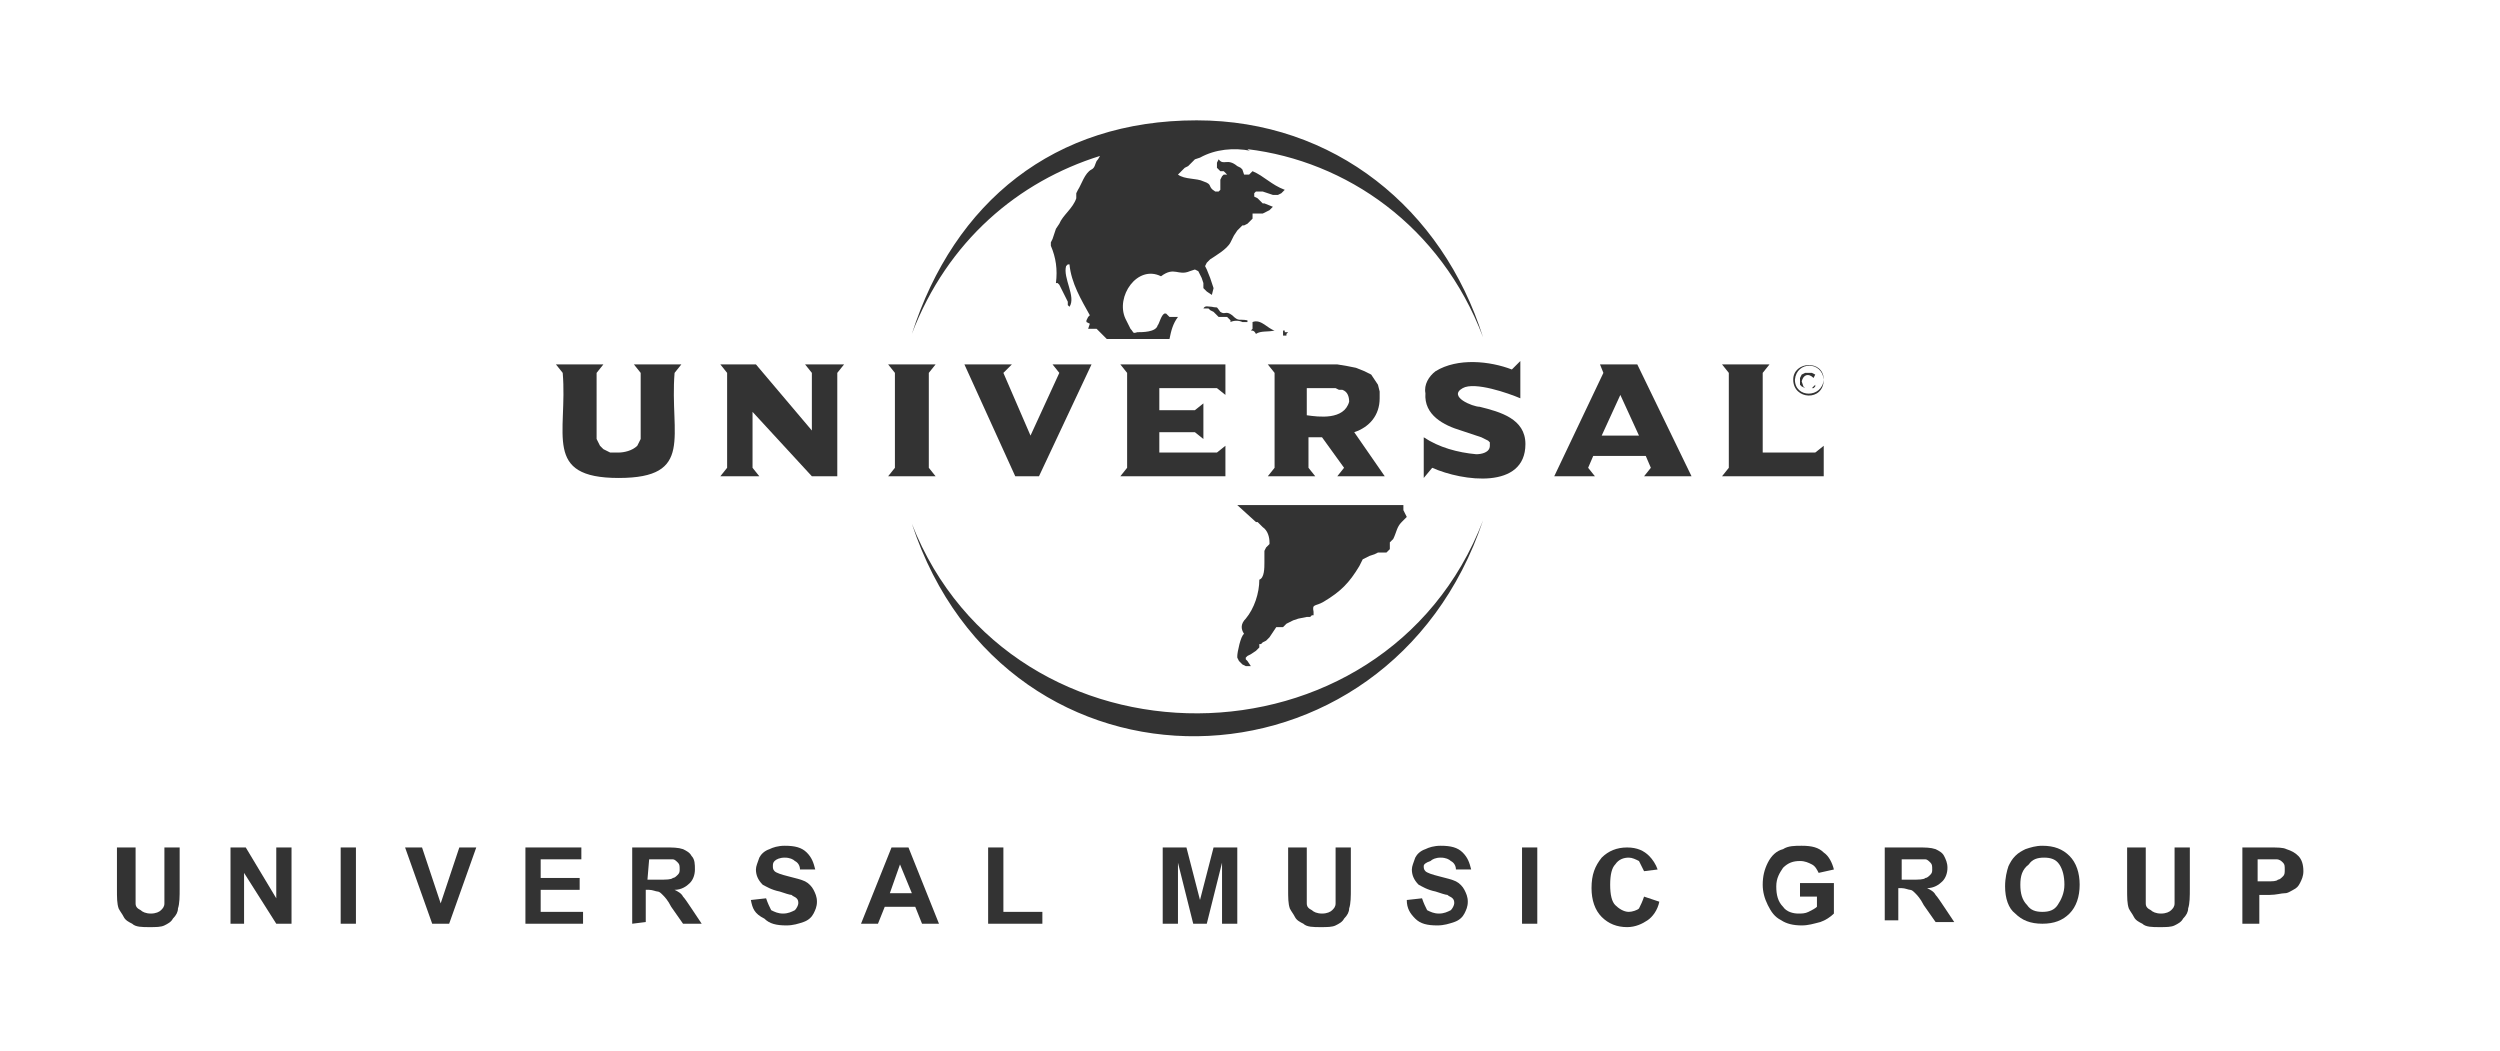 <?xml version="1.0" encoding="utf-8"?>
<!-- Generator: Adobe Illustrator 20.1.0, SVG Export Plug-In . SVG Version: 6.00 Build 0)  -->
<svg version="1.1" id="Capa_1" xmlns="http://www.w3.org/2000/svg" xmlns:xlink="http://www.w3.org/1999/xlink" x="0px" y="0px"
	 viewBox="0 0 147.5 62" style="enable-background:new 0 0 147.5 62;" xml:space="preserve">
<style type="text/css">
	.st0{fill:#333333;}
</style>
<g>
	<g>
		<path class="st0" d="M7.1,50H8v2.5c0,0.4,0,0.6,0,0.8s0.1,0.3,0.3,0.4c0.1,0.1,0.3,0.2,0.6,0.2s0.5-0.1,0.6-0.2
			c0.1-0.1,0.2-0.2,0.2-0.4s0-0.4,0-0.8V50h0.9v2.4c0,0.5,0,0.9-0.1,1.2c0,0.2-0.1,0.4-0.3,0.6c-0.1,0.2-0.3,0.3-0.5,0.4
			c-0.2,0.1-0.5,0.1-0.9,0.1s-0.8,0-1-0.2c-0.2-0.1-0.4-0.2-0.5-0.4S7.1,53.8,7,53.6c-0.1-0.3-0.1-0.6-0.1-1.2V50H7.1z"/>
		<polygon class="st0" points="13.6,54.5 13.6,50 14.5,50 16.3,53 16.3,50 17.2,50 17.2,54.5 16.3,54.5 14.4,51.5 14.4,54.5 		"/>
		<rect x="20.1" y="50" class="st0" width="0.9" height="4.5"/>
		<polygon class="st0" points="25.5,54.5 23.9,50 24.9,50 26,53.3 27.1,50 28.1,50 26.5,54.5 		"/>
		<polygon class="st0" points="31,54.5 31,50 34.3,50 34.3,50.7 31.9,50.7 31.9,51.8 34.2,51.8 34.2,52.5 31.9,52.5 31.9,53.8 
			34.4,53.8 34.4,54.5 		"/>
		<path class="st0" d="M37.3,54.5V50h1.9c0.5,0,0.8,0,1.1,0.1c0.2,0.1,0.4,0.2,0.5,0.4C41,50.7,41,51,41,51.3s-0.1,0.6-0.3,0.8
			s-0.5,0.4-0.9,0.4c0.2,0.1,0.4,0.2,0.5,0.4c0.1,0.1,0.3,0.4,0.5,0.7l0.6,0.9h-1.1l-0.7-1c-0.2-0.4-0.4-0.6-0.5-0.7
			c-0.1-0.1-0.2-0.2-0.3-0.2s-0.3-0.1-0.5-0.1h-0.2v1.9L37.3,54.5L37.3,54.5z M38.2,51.9L38.2,51.9h0.7c0.4,0,0.7,0,0.8-0.1
			c0.1,0,0.2-0.1,0.3-0.2c0.1-0.1,0.1-0.2,0.1-0.3c0-0.2,0-0.3-0.1-0.4c-0.1-0.1-0.2-0.2-0.3-0.2s-0.3,0-0.7,0h-0.7L38.2,51.9
			L38.2,51.9z"/>
		<path class="st0" d="M44.3,53.1l0.9-0.1c0.1,0.3,0.2,0.5,0.3,0.7c0.2,0.1,0.4,0.2,0.7,0.2s0.5-0.1,0.7-0.2
			c0.1-0.1,0.2-0.3,0.2-0.4c0-0.1,0-0.2-0.1-0.3s-0.2-0.1-0.3-0.2c-0.1,0-0.4-0.1-0.7-0.2c-0.5-0.1-0.8-0.3-1-0.4
			c-0.3-0.3-0.4-0.6-0.4-0.9c0-0.2,0.1-0.4,0.2-0.7c0.1-0.2,0.3-0.4,0.6-0.5c0.2-0.1,0.5-0.2,0.9-0.2c0.6,0,1,0.1,1.3,0.4
			c0.3,0.3,0.4,0.6,0.5,1h-0.9c0-0.2-0.1-0.4-0.3-0.5c-0.1-0.1-0.3-0.2-0.6-0.2s-0.5,0.1-0.6,0.2c-0.1,0.1-0.1,0.2-0.1,0.3
			s0,0.2,0.1,0.3s0.4,0.2,0.8,0.3c0.4,0.1,0.8,0.2,1,0.3s0.4,0.3,0.5,0.5s0.2,0.4,0.2,0.7s-0.1,0.5-0.2,0.7
			c-0.1,0.2-0.3,0.4-0.6,0.5s-0.6,0.2-1,0.2c-0.6,0-1-0.1-1.3-0.4C44.5,53.9,44.4,53.6,44.3,53.1z"/>
		<path class="st0" d="M55.4,54.5h-1l-0.4-1h-1.8l-0.4,1h-1l1.8-4.5h1L55.4,54.5L55.4,54.5z M53.8,52.7L53.8,52.7L53.1,51l-0.6,1.7
			H53.8z"/>
		<polygon class="st0" points="58.3,54.5 58.3,50 59.2,50 59.2,53.8 61.5,53.8 61.5,54.5 		"/>
		<polygon class="st0" points="68.6,54.5 68.6,50 70,50 70.8,53.1 71.6,50 73,50 73,54.5 72.1,54.5 72.1,50.9 71.2,54.5 70.4,54.5 
			69.5,50.9 69.5,54.5 		"/>
		<path class="st0" d="M76.2,50h0.9v2.5c0,0.4,0,0.6,0,0.8s0.1,0.3,0.3,0.4c0.1,0.1,0.3,0.2,0.6,0.2c0.3,0,0.5-0.1,0.6-0.2
			c0.1-0.1,0.2-0.2,0.2-0.4s0-0.4,0-0.8V50h0.9v2.4c0,0.5,0,0.9-0.1,1.2c0,0.2-0.1,0.4-0.3,0.6c-0.1,0.2-0.3,0.3-0.5,0.4
			c-0.2,0.1-0.5,0.1-0.9,0.1s-0.8,0-1-0.2c-0.2-0.1-0.4-0.2-0.5-0.4s-0.2-0.3-0.3-0.5C76,53.3,76,53,76,52.4V50H76.2z"/>
		<path class="st0" d="M83,53.1l0.9-0.1c0.1,0.3,0.2,0.5,0.3,0.7c0.2,0.1,0.4,0.2,0.7,0.2c0.3,0,0.5-0.1,0.7-0.2
			c0.1-0.1,0.2-0.3,0.2-0.4c0-0.1,0-0.2-0.1-0.3s-0.2-0.1-0.3-0.2c-0.1,0-0.4-0.1-0.7-0.2c-0.5-0.1-0.8-0.3-1-0.4
			c-0.3-0.3-0.4-0.6-0.4-0.9c0-0.2,0.1-0.4,0.2-0.7c0.1-0.2,0.3-0.4,0.6-0.5c0.2-0.1,0.5-0.2,0.9-0.2c0.6,0,1,0.1,1.3,0.4
			c0.3,0.3,0.4,0.6,0.5,1h-0.9c0-0.2-0.1-0.4-0.3-0.5c-0.1-0.1-0.3-0.2-0.6-0.2c-0.3,0-0.5,0.1-0.6,0.2C84.1,50.9,84,51,84,51.1
			s0,0.2,0.1,0.3s0.4,0.2,0.8,0.3s0.8,0.2,1,0.3s0.4,0.3,0.5,0.5s0.2,0.4,0.2,0.7s-0.1,0.5-0.2,0.7s-0.3,0.4-0.6,0.5
			c-0.3,0.1-0.6,0.2-1,0.2c-0.6,0-1-0.1-1.3-0.4C83.2,53.9,83,53.6,83,53.1z"/>
		<rect x="89.8" y="50" class="st0" width="0.9" height="4.5"/>
		<path class="st0" d="M97,52.9l0.9,0.3c-0.1,0.5-0.4,0.9-0.7,1.1c-0.3,0.2-0.7,0.4-1.2,0.4c-0.6,0-1.1-0.2-1.5-0.6
			c-0.4-0.4-0.6-1-0.6-1.7c0-0.8,0.2-1.3,0.6-1.8c0.4-0.4,0.9-0.6,1.5-0.6s1,0.2,1.3,0.5c0.2,0.2,0.4,0.5,0.5,0.8L97,51.4
			c-0.1-0.2-0.2-0.4-0.3-0.6c-0.2-0.1-0.4-0.2-0.6-0.2c-0.3,0-0.6,0.1-0.8,0.4c-0.2,0.2-0.3,0.6-0.3,1.2c0,0.6,0.1,1,0.3,1.2
			c0.2,0.2,0.5,0.4,0.8,0.4c0.2,0,0.5-0.1,0.6-0.2C96.8,53.4,96.9,53.2,97,52.9z"/>
		<path class="st0" d="M106.2,52.9v-0.8h2v1.8c-0.2,0.2-0.5,0.4-0.8,0.5c-0.4,0.1-0.7,0.2-1.1,0.2c-0.5,0-0.9-0.1-1.2-0.3
			c-0.4-0.2-0.6-0.5-0.8-0.9c-0.2-0.4-0.3-0.8-0.3-1.2c0-0.5,0.1-0.9,0.3-1.3c0.2-0.4,0.5-0.7,0.9-0.8c0.3-0.2,0.7-0.2,1.1-0.2
			c0.6,0,1,0.1,1.3,0.4c0.3,0.2,0.5,0.6,0.6,1l-0.9,0.2c-0.1-0.2-0.2-0.4-0.4-0.5c-0.2-0.1-0.4-0.2-0.7-0.2c-0.4,0-0.7,0.1-1,0.4
			c-0.2,0.3-0.4,0.6-0.4,1.1s0.1,0.9,0.4,1.2c0.2,0.3,0.6,0.4,0.9,0.4c0.2,0,0.4,0,0.6-0.1s0.4-0.2,0.5-0.3v-0.6
			C107.2,52.9,106.2,52.9,106.2,52.9z"/>
		<path class="st0" d="M111.2,54.5V50h1.9c0.5,0,0.8,0,1.1,0.1c0.2,0.1,0.4,0.2,0.5,0.4s0.2,0.4,0.2,0.7s-0.1,0.6-0.3,0.8
			c-0.2,0.2-0.5,0.4-0.9,0.4c0.2,0.1,0.4,0.2,0.5,0.4c0.1,0.1,0.3,0.4,0.5,0.7l0.6,0.9h-1.1l-0.7-1c-0.2-0.4-0.4-0.6-0.5-0.7
			c-0.1-0.1-0.2-0.2-0.3-0.2c-0.1,0-0.3-0.1-0.5-0.1H112v1.9h-0.8V54.5z M112.1,51.9L112.1,51.9h0.7c0.4,0,0.7,0,0.8-0.1
			c0.1,0,0.2-0.1,0.3-0.2c0.1-0.1,0.1-0.2,0.1-0.3c0-0.2,0-0.3-0.1-0.4c-0.1-0.1-0.2-0.2-0.3-0.2c-0.1,0-0.3,0-0.7,0h-0.7v1.2H112.1
			z"/>
		<path class="st0" d="M118.3,52.3c0-0.5,0.1-0.9,0.2-1.2c0.1-0.2,0.2-0.4,0.4-0.6c0.2-0.2,0.4-0.3,0.6-0.4c0.3-0.1,0.6-0.2,1-0.2
			c0.7,0,1.2,0.2,1.6,0.6c0.4,0.4,0.6,1,0.6,1.7s-0.2,1.3-0.6,1.7s-0.9,0.6-1.6,0.6s-1.2-0.2-1.6-0.6
			C118.5,53.6,118.3,53,118.3,52.3L118.3,52.3z M119.2,52.2L119.2,52.2c0,0.5,0.1,0.9,0.4,1.2c0.2,0.3,0.5,0.4,0.9,0.4
			s0.7-0.1,0.9-0.4c0.2-0.3,0.4-0.7,0.4-1.2s-0.1-0.9-0.3-1.2c-0.2-0.3-0.5-0.4-0.9-0.4s-0.7,0.1-0.9,0.4
			C119.3,51.3,119.2,51.7,119.2,52.2z"/>
		<path class="st0" d="M125.7,50h0.9v2.5c0,0.4,0,0.6,0,0.8s0.1,0.3,0.3,0.4c0.1,0.1,0.3,0.2,0.6,0.2c0.3,0,0.5-0.1,0.6-0.2
			c0.1-0.1,0.2-0.2,0.2-0.4s0-0.4,0-0.8V50h0.9v2.4c0,0.5,0,0.9-0.1,1.2c0,0.2-0.1,0.4-0.3,0.6c-0.1,0.2-0.3,0.3-0.5,0.4
			c-0.2,0.1-0.5,0.1-0.9,0.1s-0.8,0-1-0.2c-0.2-0.1-0.4-0.2-0.5-0.4s-0.2-0.3-0.3-0.5c-0.1-0.3-0.1-0.6-0.1-1.2V50H125.7z"/>
		<path class="st0" d="M132.3,54.5V50h1.5c0.6,0,0.9,0,1.1,0.1c0.3,0.1,0.5,0.2,0.7,0.4s0.3,0.5,0.3,0.9c0,0.3-0.1,0.5-0.2,0.7
			c-0.1,0.2-0.2,0.3-0.4,0.4c-0.2,0.1-0.3,0.2-0.5,0.2s-0.5,0.1-0.9,0.1h-0.6v1.7L132.3,54.5L132.3,54.5z M133.2,50.7L133.2,50.7V52
			h0.5c0.4,0,0.6,0,0.7-0.1c0.1,0,0.2-0.1,0.3-0.2c0.1-0.1,0.1-0.2,0.1-0.4s0-0.3-0.1-0.4c-0.1-0.1-0.2-0.2-0.4-0.2
			c-0.1,0-0.3,0-0.7,0C133.6,50.7,133.2,50.7,133.2,50.7z"/>
		<path class="st0" d="M71,18.2c0.1-0.2,0.3-0.1,0.5-0.1c0.4,0.1,0.2-0.1,0.5,0.3c0.3,0.2,0.3-0.1,0.7,0.2c0.4,0.4,0.4,0.2,0.9,0.3
			l0,0V19h-0.1h-0.1h-0.1l0,0c-0.2-0.1-0.5-0.1-0.7,0l0,0v-0.1l-0.2-0.2h-0.1h-0.1h-0.1H72h-0.1l-0.1-0.1l-0.2-0.2l-0.2-0.1
			l-0.1-0.1L71,18.2L71,18.2L71,18.2L71,18.2L71,18.2z"/>
		<path class="st0" d="M82.9,30.3l-0.1-0.2v-0.2v-0.1l0,0H73l1.1,1h0.1l0.1,0.1l0.1,0.1l0.1,0.1c0.3,0.2,0.4,0.6,0.4,0.9v0.1
			l-0.1,0.1l-0.1,0.1l-0.1,0.2v0.3v0.4c0,0.3,0,0.9-0.3,1l0,0l0,0c0,0.8-0.3,1.7-0.8,2.3c-0.3,0.3-0.3,0.6-0.1,0.9
			c-0.2,0.1-0.4,1.1-0.4,1.3v0.1l0.1,0.2l0.1,0.1l0.1,0.1l0.2,0.1h0.1h0.1h0.1l0,0L73.6,39l-0.1-0.1v-0.1l0.1-0.1l0.2-0.1l0.3-0.2
			l0.2-0.2V38h-0.1h-0.1l0,0h0.1h0.2l0.1-0.1l0.2-0.1l0.2-0.2l0.2-0.3l0.2-0.3h0.2h0.2l0.1-0.1l0.1-0.1l0.2-0.1l0.2-0.1l0.3-0.1
			l0.5-0.1h0.1h0.1l0.1-0.1h0.1v-0.1v-0.1c-0.1-0.5,0.1-0.3,0.6-0.6c1-0.6,1.5-1.1,2.1-2.1l0.1-0.2l0.1-0.2l0.2-0.1l0.2-0.1l0.3-0.1
			l0.2-0.1h0.3h0.1h0.1l0.1-0.1l0.1-0.1V32l0.2-0.2c0.2-0.4,0.2-0.7,0.5-1l0.1-0.1l0.1-0.1l0.1-0.1L82.9,30.3h0.2H82.9L82.9,30.3z"
			/>
		<polygon class="st0" points="76,19.6 75.9,19.7 75.9,19.8 75.7,19.8 75.7,19.5 75.8,19.5 75.8,19.6 75.9,19.6 		"/>
		<path class="st0" d="M75.2,19.5c-0.4,0.1-0.8,0-1.1,0.2c-0.1-0.2-0.2-0.2-0.3-0.2l0.1-0.1v-0.1V19C74.4,18.8,74.8,19.4,75.2,19.5z
			"/>
		<path class="st0" d="M87.5,30.7c-5.6,16.7-28.1,17.2-33.7,0.2C59.7,45.9,81.7,45.8,87.5,30.7z"/>
		<path class="st0" d="M87.5,19.9c-2.4-7.6-8.8-12.8-16.9-12.8c-8.4,0-14.3,4.8-16.8,12.6c2.1-5.5,6.3-9,11.1-10.5
			c-0.1,0.2-0.2,0.3-0.2,0.3c-0.1,0.2-0.1,0.4-0.3,0.5c-0.4,0.2-0.6,0.9-0.8,1.2l-0.1,0.2v0.1l0,0v0.2c-0.2,0.6-0.8,1-1,1.5
			l-0.2,0.3l-0.1,0.3l-0.1,0.3L62,14.3v0.2l0,0c0.3,0.7,0.4,1.4,0.3,2.2l0,0l0,0h0.1l0.1,0.1l0.1,0.2l0.1,0.2l0.1,0.2l0.1,0.2
			l0.1,0.2V18l0.1,0.1l0,0c0.4-0.6-0.4-1.7-0.2-2.4l0,0l0.1-0.1h0.1c0.1,1.1,0.7,2.1,1.2,3l-0.1,0.1l-0.1,0.2V19l0.2,0.1l-0.1,0.3
			h0.1h0.1h0.1h0.1h0.1l0.1,0.1l0.1,0.1l0.2,0.2l0.2,0.2h0.1h0.1H69c0.1-0.5,0.2-0.9,0.5-1.3l0,0h-0.1h-0.3H69l-0.1-0.1l-0.1-0.1
			h-0.1c-0.2,0.1-0.3,0.6-0.4,0.7c-0.1,0.4-0.9,0.4-1.2,0.4c-0.3,0.1-0.2,0-0.4-0.2c-0.1-0.2-0.2-0.4-0.3-0.6
			c-0.6-1.3,0.7-3.2,2.1-2.5c0.8-0.6,1,0,1.7-0.3l0.3-0.1l0.2,0.1l0.1,0.2l0.1,0.2l0.1,0.3V17l0.2,0.2l0.3,0.2l0.1-0.4l-0.1-0.3
			l-0.1-0.3l-0.2-0.5l-0.1-0.2l0.1-0.2l0.2-0.2c0.3-0.2,1-0.6,1.2-1l0.1-0.2l0.1-0.2l0.2-0.3l0.1-0.1l0.1-0.1l0.1-0.1h0.1l0.2-0.1
			l0.1-0.1l0.1-0.1l0.1-0.1v-0.1v-0.1v-0.1l0,0l0,0H74h0.1h0.2h0.2l0.2-0.1l0.2-0.1l0.2-0.2L74.6,12h-0.1l-0.1-0.1l-0.1-0.1
			l-0.1-0.1L74,11.6v-0.2l0.1-0.1h0.2h0.2l0.3,0.1l0.3,0.1h0.3l0.2-0.1l0.2-0.2c-0.8-0.3-1.2-0.8-1.9-1.1l-0.1,0.1l-0.1,0.1h-0.2
			h-0.1L73.3,10l-0.1-0.1L73,9.8c-0.6-0.5-0.8,0-1.1-0.4l-0.1,0.2v0.3l0.1,0.1l0.1,0.1h0.1h0.1l0.1,0.1l0.1,0.1l0,0l0,0h-0.1h-0.1
			l-0.1,0.1L72,10.6V11v0.1v0.1l-0.1,0.1h-0.1h-0.1c-0.5-0.3-0.1-0.4-0.7-0.6c-0.4-0.2-1.1-0.1-1.5-0.4l0.1-0.1l0.1-0.1l0.1-0.1
			l0.1-0.1l0.2-0.1l0.2-0.2l0.2-0.2l0.3-0.1c0.9-0.5,2-0.6,3-0.4c0,0-0.1,0-0.2-0.1C79.4,9.5,85,13.3,87.5,19.9z"/>
		<path class="st0" d="M40.2,21.5h-2.8l0.4,0.5v3.9l-0.1,0.2l-0.1,0.2c-0.3,0.3-0.8,0.4-1.1,0.4h-0.3H36l-0.2-0.1l-0.2-0.1l-0.2-0.2
			l-0.1-0.2l-0.1-0.2V22l0.4-0.5h-2.8l0.4,0.5c0.3,3.6-1.2,6.2,3.3,6.2s3-2.5,3.3-6.2L40.2,21.5z"/>
		<polygon class="st0" points="49.8,21.5 47.5,21.5 47.9,22 47.9,25.4 44.6,21.5 42.5,21.5 42.9,22 42.9,27.6 42.5,28.1 44.8,28.1 
			44.4,27.6 44.4,24.3 47.9,28.1 49.4,28.1 49.4,22 		"/>
		<polygon class="st0" points="55.2,28.1 54.8,27.6 54.8,22 55.2,21.5 52.4,21.5 52.8,22 52.8,27.6 52.4,28.1 		"/>
		<polygon class="st0" points="64.4,21.5 62.1,21.5 62.5,22 60.8,25.7 59.2,22 59.7,21.5 56.9,21.5 59.9,28.1 61.3,28.1 		"/>
		<polygon class="st0" points="72.3,28.1 72.3,26.3 71.8,26.7 68.4,26.7 68.4,25.5 70.5,25.5 71,25.9 71,23.8 70.5,24.2 68.4,24.2 
			68.4,22.9 71.8,22.9 72.3,23.3 72.3,21.5 66.1,21.5 66.5,22 66.5,27.6 66.1,28.1 		"/>
		<path class="st0" d="M81.7,28.1l-1.8-2.6c0.9-0.3,1.5-1,1.5-2v-0.4l-0.1-0.4l-0.2-0.3l-0.2-0.3l-0.4-0.2L80,21.7l-0.5-0.1
			l-0.6-0.1h-4.1l0.4,0.5v5.6l-0.4,0.5h2.8l-0.4-0.5v-1.8H78l1.3,1.8l-0.4,0.5H81.7L81.7,28.1z M77.1,24.5L77.1,24.5v-1.6h1.7L79,23
			h0.2c0.3,0.1,0.4,0.4,0.4,0.7C79.3,24.8,77.8,24.6,77.1,24.5z"/>
		<path class="st0" d="M90,26.2c0-1.5-1.5-1.9-2.7-2.2c-0.4,0-1.9-0.6-1-1.1c0.7-0.4,2.7,0.3,3.4,0.6v-2.2l-0.5,0.5
			c-1.3-0.5-3.2-0.7-4.5,0.1c-0.4,0.3-0.7,0.8-0.6,1.3c-0.1,1.3,1.1,1.9,2.1,2.2l0.3,0.1l0.3,0.1l0.3,0.1l0.3,0.1l0.2,0.1l0.2,0.1
			l0.1,0.1v0.2c0,0.4-0.5,0.5-0.8,0.5c-1.1-0.1-2.2-0.4-3.1-1v2.4l0.5-0.6C86.3,28.4,90,28.9,90,26.2z"/>
		<path class="st0" d="M99.8,28.1l-3.2-6.6h-2.2l0.2,0.5l-2.9,6.1h2.4l-0.4-0.5l0.3-0.7h3.1l0.3,0.7L97,28.1H99.8L99.8,28.1z
			 M94.5,25.7L94.5,25.7l1.1-2.4l1.1,2.4H94.5z"/>
		<polygon class="st0" points="107.6,28.1 107.6,26.3 107.1,26.7 104,26.7 104,22 104.4,21.5 101.6,21.5 102,22 102,27.6 
			101.6,28.1 		"/>
		<path class="st0" d="M107.1,22.1L107.1,22.1l-0.2-0.1h-0.1h-0.1h-0.2l-0.2,0.1l-0.1,0.2v0.2v0.2l0.1,0.1l0.2,0.1h0.2h0.1h0.1h0.1
			l0.1-0.1v-0.1l-0.1,0.1l-0.1,0.1h-0.1h-0.1h-0.2l-0.1-0.1l-0.1-0.3c0.1-0.4,0.4-0.5,0.7-0.2L107.1,22.1L107.1,22.1z"/>
		<path class="st0" d="M105.8,22.4c0,1.2,1.8,1.3,1.8,0C107.6,21.2,105.8,21.3,105.8,22.4L105.8,22.4z M105.9,22.4L105.9,22.4
			c0.1-1.1,1.6-1.1,1.7,0C107.5,23.5,105.9,23.5,105.9,22.4z"/>
	</g>
</g>
</svg>
